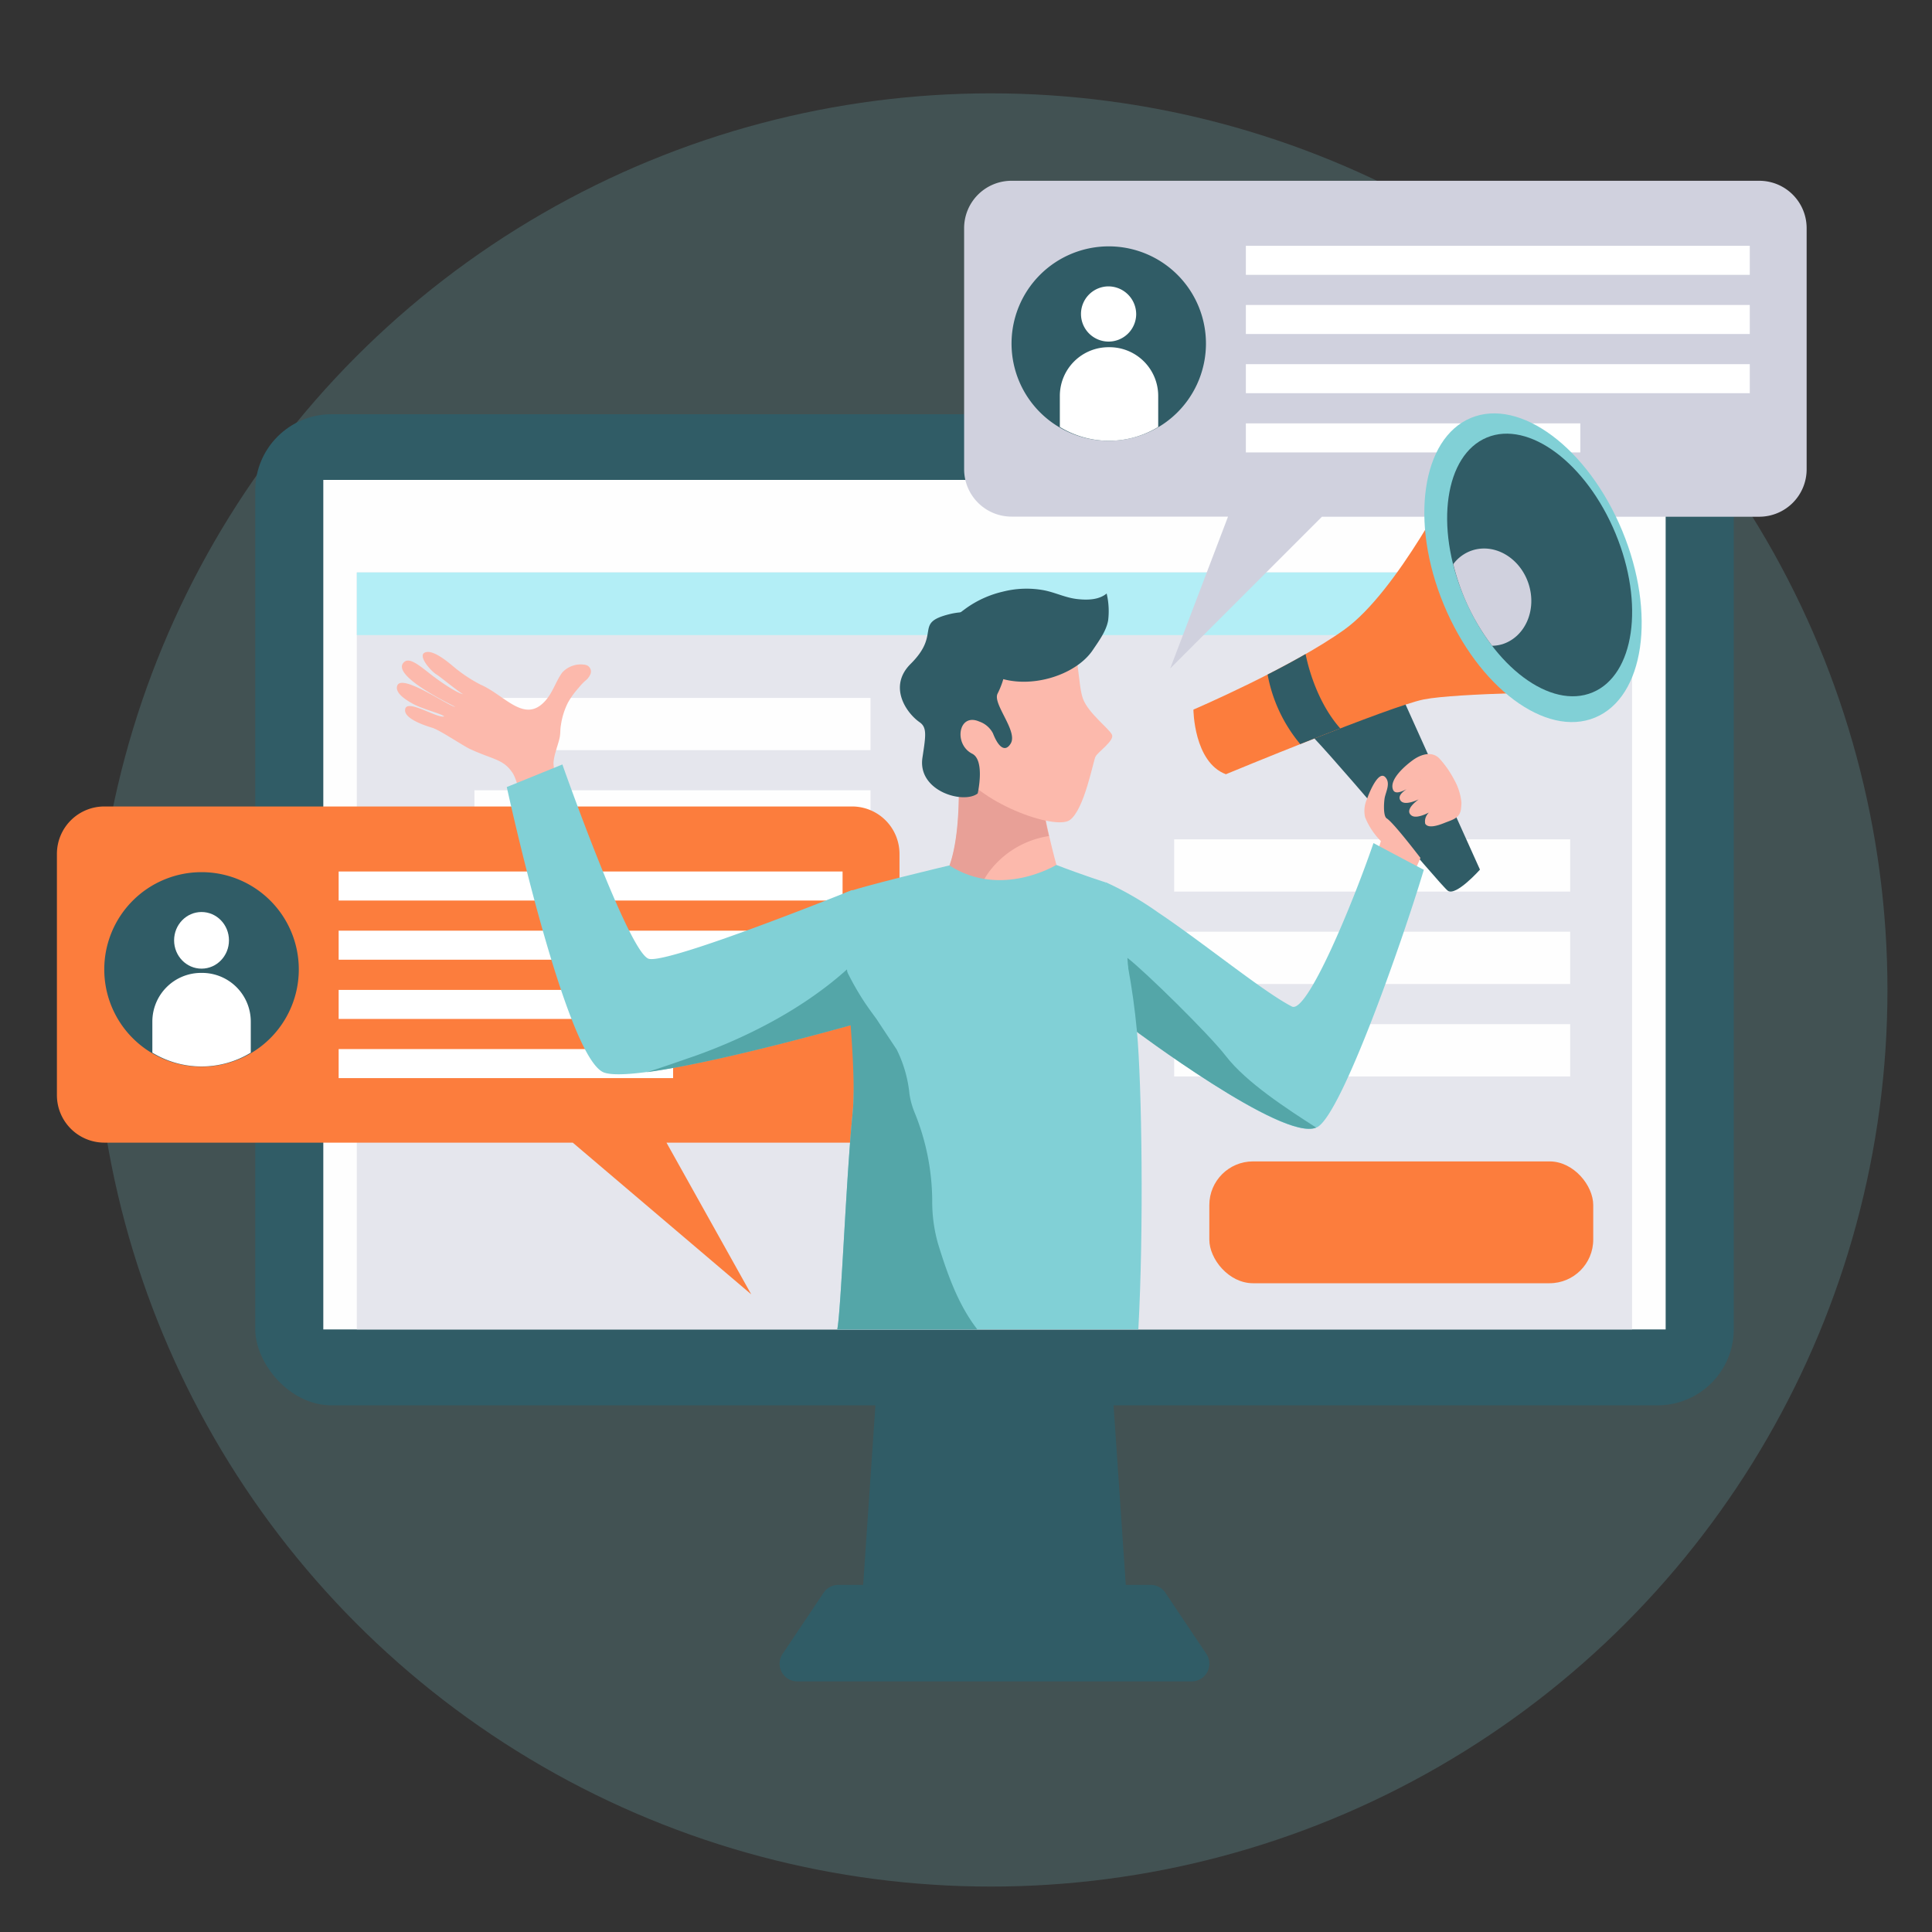 <svg id="Capa_1" data-name="Capa 1" xmlns="http://www.w3.org/2000/svg" viewBox="0 0 350 350"><rect x="0" y="0" width="350" height="350" fill="#333333" stroke="none"/><defs><style>.cls-1,.cls-11{fill:#81d0d6;}.cls-1{opacity:0.2;}.cls-2{fill:#305c66;}.cls-3{fill:#fefefe;}.cls-4{fill:#e5e6ed;}.cls-5{fill:#b3eef6;}.cls-6{fill:#fc7d3d;}.cls-7{fill:#fff;}.cls-8{fill:#d0d1de;}.cls-9{fill:#fcb9ac;}.cls-10{fill:#e8a097;}.cls-12{fill:#54a6a8;}</style></defs><circle class="cls-1" cx="179.5" cy="179.34" r="162.43"/><polygon class="cls-2" points="204.69 298.01 155.63 298.01 159.66 238.87 200.66 238.87 204.69 298.01"/><path class="cls-2" d="M211.12,288.54a3.19,3.19,0,0,0-2.66-1.42H151.87a3.22,3.22,0,0,0-2.67,1.42l-7.41,11.06a3.2,3.2,0,0,0,2.66,5h71.42a3.2,3.2,0,0,0,2.66-5Z"/><rect class="cls-2" x="46.24" y="75.04" width="267.85" height="179.55" rx="13.81"/><rect class="cls-3" x="58.57" y="86.94" width="243.18" height="153.9"/><rect class="cls-4" x="64.64" y="103.7" width="231.03" height="137.14"/><rect class="cls-5" x="64.64" y="103.7" width="231.03" height="11.35"/><rect class="cls-3" x="212.71" y="152.05" width="71.75" height="9.47"/><rect class="cls-3" x="212.71" y="168.79" width="71.75" height="9.47"/><rect class="cls-3" x="212.71" y="185.54" width="71.75" height="9.47"/><rect class="cls-3" x="85.95" y="126.43" width="71.75" height="9.47"/><rect class="cls-3" x="85.95" y="143.17" width="71.75" height="9.47"/><path class="cls-6" d="M154.36,146.1H18.9a8.59,8.59,0,0,0-8.59,8.59v43.68A8.6,8.6,0,0,0,18.9,207h84.86l32.33,27.48L120.74,207h33.62a8.6,8.6,0,0,0,8.59-8.59V154.69A8.59,8.59,0,0,0,154.36,146.1Z"/><rect class="cls-7" x="61.35" y="157.88" width="91.29" height="5.26"/><rect class="cls-7" x="61.35" y="168.6" width="91.29" height="5.26"/><rect class="cls-7" x="61.35" y="179.33" width="91.29" height="5.26"/><rect class="cls-7" x="61.35" y="190.05" width="60.59" height="5.26"/><path class="cls-2" d="M54.13,175.59A17.62,17.62,0,1,1,36.51,158,17.61,17.61,0,0,1,54.13,175.59Z"/><ellipse class="cls-7" cx="36.51" cy="170.35" rx="4.97" ry="5.13"/><path class="cls-7" d="M36.6,176.25h-.17a8.82,8.82,0,0,0-8.83,8.82v5.63a17.15,17.15,0,0,0,17.83,0v-5.63A8.82,8.82,0,0,0,36.6,176.25Z"/><path class="cls-8" d="M318.71,32.75H183.25a8.58,8.58,0,0,0-8.59,8.59V85a8.59,8.59,0,0,0,8.59,8.59h39.22L212,121.09l27.48-27.48h79.27A8.59,8.59,0,0,0,327.29,85V41.34A8.58,8.58,0,0,0,318.71,32.75Z"/><rect class="cls-7" x="225.7" y="44.53" width="91.29" height="5.26"/><rect class="cls-7" x="225.7" y="55.25" width="91.29" height="5.26"/><rect class="cls-7" x="225.7" y="65.97" width="91.29" height="5.26"/><rect class="cls-7" x="225.7" y="76.7" width="60.59" height="5.26"/><path class="cls-2" d="M218.47,62.24a17.61,17.61,0,1,1-17.61-17.61A17.61,17.61,0,0,1,218.47,62.24Z"/><path class="cls-7" d="M205.83,57a5,5,0,1,1-5-5.12A5.05,5.05,0,0,1,205.83,57Z"/><path class="cls-7" d="M201,62.9h-.18A8.82,8.82,0,0,0,192,71.72v5.63a17.13,17.13,0,0,0,17.82,0V71.72A8.82,8.82,0,0,0,201,62.9Z"/><rect class="cls-6" x="219.08" y="210.4" width="69.55" height="22.07" rx="7.91"/><path class="cls-9" d="M188.36,140.35a39.93,39.93,0,0,1-10.87.48,15.94,15.94,0,0,1-3.81-.83c.17,4.53.21,15.13-3,19.52,0,0,1.16,5.22,10.57,5.37s10.48-6.95,10.48-6.95S188.55,147,188.36,140.35Z"/><path class="cls-10" d="M170.72,159.69a2,2,0,0,0,.14.37.08.08,0,0,1,0,.05c.08.16.17.34.29.55l0,0a7.22,7.22,0,0,0,.48.67l.08.1a7.68,7.68,0,0,0,1.71,1.48l.12.08a10.67,10.67,0,0,0,1.27.67l.19.08a13.4,13.4,0,0,0,1.66.56,13.26,13.26,0,0,1,2.77-6.69,16.66,16.66,0,0,1,10.6-6.15,63.62,63.62,0,0,1-1.71-11.13,39.93,39.93,0,0,1-10.87.48,15.94,15.94,0,0,1-3.81-.83c.17,4.53.21,15.13-3,19.52a.9.9,0,0,0,0,.12A.17.17,0,0,0,170.72,159.69Z"/><path class="cls-9" d="M175.31,115s15.44-4.56,17.89-.82,2,9.77,3,12.43,4.85,5.47,5.26,6.53-2.57,3.09-3,3.93-2,9.56-4.65,11.49-17-3.19-20.6-10S171.18,117.18,175.31,115Z"/><path class="cls-2" d="M182.34,117.66a15.33,15.33,0,0,1-1.62,8c-.93,1.85,3.68,6.75,2.4,9-.86,1.49-2.1,1.11-3.24-1.82a4.43,4.43,0,0,0-2.49-2.13c-3.78-1.64-4.66,4.12-1.27,5.83,2.37,1.19,1,7.2,1,7.2-2.55,2-11-.41-10-6.55.59-3.91.85-5.4-.52-6.35-2.48-1.73-5.71-6.51-1.63-10.57,5.63-5.59.5-7.37,7-9S183.77,113.59,182.34,117.66Z"/><path class="cls-2" d="M170.83,114.37c.37-1.42,2.93-3.25,4.2-4.19a18.74,18.74,0,0,1,6.66-3,17.32,17.32,0,0,1,7.41-.25c2.11.41,3.88,1.34,6,1.59,2,.23,4,.14,5.38-1a13.86,13.86,0,0,1,.27,4.88c-.35,1.92-1.62,3.64-2.78,5.36-3.13,4.67-11.64,7.26-17.65,4.79-2.9-1.19-5.5-2.22-6.92-4.74A15,15,0,0,0,170.83,114.37Z"/><path class="cls-2" d="M253.19,124.43l14.92,33.11s-4.37,4.91-5.83,3.82-23.83-28-26-29.35S253.19,124.43,253.19,124.43Z"/><path class="cls-6" d="M216.2,128.55s.06,9.52,5.88,11.71c0,0,29.84-12.36,35.84-13.55s27.83-1.37,27.83-1.37l-22-39.29s-10.55,21.1-20.19,28S216.2,128.55,216.2,128.55Z"/><path class="cls-2" d="M235.55,134.8c2.36-.94,4.82-1.91,7.25-2.84-3.66-4.12-5.56-9.86-6.28-13.47-2.26,1.3-4.61,2.55-6.88,3.71A27.29,27.29,0,0,0,235.55,134.8Z"/><path class="cls-11" d="M293.88,96.15c6.21,15,4,30.14-4.91,33.84s-21.19-5.45-27.41-20.44-4-30.14,4.91-33.84S287.66,81.16,293.88,96.15Z"/><path class="cls-2" d="M292.67,96.65c5.29,12.75,3.42,25.64-4.17,28.79s-18-4.64-23.32-17.39-3.41-25.64,4.18-28.79S287.39,83.9,292.67,96.65Z"/><path class="cls-9" d="M251.23,148.27c-.71-.43-.51-3.09-.37-3.79.23-1.08,1-2.5.23-3.53-1.33-1.84-3.21,3.1-3.45,3.81a5.18,5.18,0,0,0-.34,3.29,13,13,0,0,0,2.85,4.31c-.13.5-.29,1-.47,1.55a31.85,31.85,0,0,1,3.59,1.82c1.44.83,1.37,1.86,2.71,2.78l1.35-3.09C256.77,154.71,252.41,149,251.23,148.27Z"/><path class="cls-9" d="M260.79,137.44c-1.29-1.39-3.3-.86-4.86.28-1.14.83-4.42,3.49-3.54,5.41.74,1.6,5-1.94,5-1.94-1.56,1.34-4.45,2.41-3.73,3.74.82,1.5,4.5-.63,5.31-1.22-.83.21-4.94,2.71-3.3,4,1.13.9,4.16-1,5.07-1.62-1.22.37-2.87,1.45-2.55,3.13.53.92,2.36.31,3.39-.1,1.54-.63,3-.87,3.11-2.79a7,7,0,0,0,.06-1,10.62,10.62,0,0,0-1.36-4.17A18.2,18.2,0,0,0,260.79,137.44Z"/><path class="cls-9" d="M103.74,148.43a16.85,16.85,0,0,1-1.73-3.67c-.38-1.1-.66-2.23-1-3.32a8.8,8.8,0,0,1-.74-3.26,9.53,9.53,0,0,1,.4-2c.22-.85.53-1.67.71-2.52s.08-1.5.23-2.26a13.17,13.17,0,0,1,1.31-4.17,15.09,15.09,0,0,1,1.92-2.64,9.94,9.94,0,0,1,1.13-1.21,3,3,0,0,0,1-1.28,1.23,1.23,0,0,0-.89-1.65,4.56,4.56,0,0,0-4.23,1.39c-1.12,1.54-1.65,3.44-2.9,4.93-3.83,4.56-7.42-.81-11.89-2.74a26.84,26.84,0,0,1-4.31-2.78c-.8-.6-4.23-3.86-5.85-3-1.19.62,1.15,3.36,2.27,4,.45.26,4.27,3.37,4.77,3.52-1.12-.19-4.06-2.13-6.41-4-1.7-1.33-3.34-2.63-4.26-1.88-2.84,2.33,8.31,7.66,9.18,8.15-.93.07-9.66-6.11-10.48-3.83-.46,1.25,1.35,2.48,2.83,3.29,1.86,1,5,1.73,5.68,2.28-1.31.44-7.09-3.49-7.1-1.09,0,1.57,3.59,2.75,4.94,3.16s5.48,3.2,6.78,3.82c4.31,2,6.09,1.82,7.79,4.4,1.09,1.65,3,10.34,4.58,13.66Z"/><path class="cls-11" d="M248.82,152.73c-3.84,11.19-12.07,31-14.78,29.61-5.1-2.6-16.06-11.57-24.25-17.05a57.53,57.53,0,0,0-9.53-5.49l5.71,27s27,20.52,32.69,17.38c4.45-2.48,15.41-33.69,19.28-46.62C257.94,157.6,248.89,152.78,248.82,152.73Z"/><path class="cls-12" d="M222.06,191.29c-3.05-3.95-14.67-15.34-17.82-17.76l.91,12.82s27.25,20.48,33.28,17.92C233.23,200.93,225.76,196.1,222.06,191.29Z"/><path class="cls-11" d="M154.4,161.23s-33.24,13.42-36.85,12.47-15.67-35.21-15.67-35.21l-10.07,4.09s10.75,49.43,17.67,51.74,48.18-9.61,48.18-9.61A69.73,69.73,0,0,0,154.4,161.23Z"/><path class="cls-12" d="M126.05,191.24c-2.93,1-5.91,2.09-8.91,3,14.1-1.87,40.52-9.5,40.52-9.5a73.05,73.05,0,0,0-.72-12.56C148.75,181,137.11,187.27,126.05,191.24Z"/><path class="cls-8" d="M276.92,105.78c-1.52-4.69-6.09-7.41-10.22-6.07a7,7,0,0,0-3.43,2.49,41.52,41.52,0,0,0,1.91,5.85,40,40,0,0,0,5.13,8.94,6.91,6.91,0,0,0,1.9-.3C276.33,115.35,278.44,110.47,276.92,105.78Z"/><path class="cls-11" d="M154.46,201.66c-1.17,11.54-2.09,35.79-2.78,39.18h54.54c1-18.12.64-44.35-.25-54-1.57-16.82-5.71-27-5.71-27s-4.07-1.29-8.9-3.15c0,0-10,6.14-19.38.09,0,0-16.88,4-18.92,5C151.37,162.51,155.71,189.35,154.46,201.66Z"/><path class="cls-12" d="M168.88,217.46a42.87,42.87,0,0,0-3.12-15.74,14.51,14.51,0,0,1-1-3.53,23.23,23.23,0,0,0-2.31-8.05c-1.22-1.85-2.45-3.68-3.66-5.53-.67-.91-1.37-1.87-2.14-3a51,51,0,0,1-3.34-5.89c.64,8.47,1.78,19.78,1.15,25.94-1.17,11.54-2.09,35.79-2.78,39.18h25.38c-3.26-4.2-5.22-9.31-7.13-15.54A27.92,27.92,0,0,1,168.88,217.46Z"/></svg>